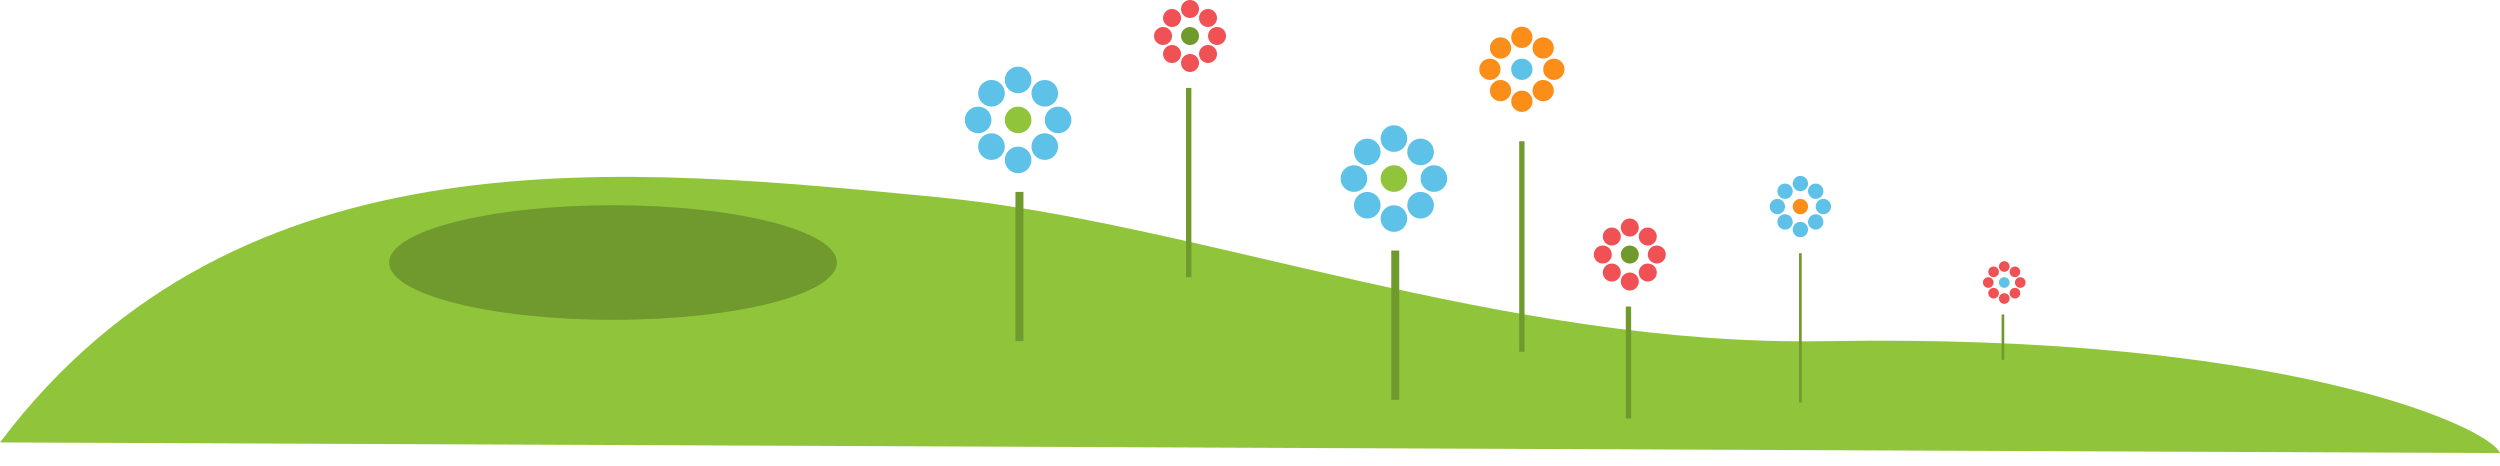 <?xml version="1.0" encoding="utf-8"?>
<!-- Generator: Adobe Illustrator 18.1.1, SVG Export Plug-In . SVG Version: 6.00 Build 0)  -->
<svg version="1.1" id="Слой_1" xmlns="http://www.w3.org/2000/svg" xmlns:xlink="http://www.w3.org/1999/xlink" x="0px" y="0px"
	 viewBox="189 396 938 175" enable-background="new 189 396 938 175" xml:space="preserve">
<path fill="#90C53B" d="M189,562c90-119.59,237-103,352-92c96.56,9.24,212.01,56.12,333,54c171-3,249,32,253,42"/>
<path fill="#70992E" d="M419,473c46.39,0,84,9.63,84,21.5S465.39,516,419,516s-84-9.63-84-21.5S372.61,473,419,473z M711,490h3v56
	h-3V490z M799,511h2v42h-2V511z M759,449h2v79h-2V449z"/>
<path fill="#90C53B" d="M712,458c2.76,0,5,2.24,5,5s-2.24,5-5,5c-2.76,0-5-2.24-5-5S709.24,458,712,458z"/>
<path fill="#5DC1E8" d="M727,468c-2.76,0-5-2.24-5-5s2.24-5,5-5c2.76,0,5,2.24,5,5S729.76,468,727,468z M722,458c-2.76,0-5-2.24-5-5
	s2.24-5,5-5c2.76,0,5,2.24,5,5S724.76,458,722,458z M712,453c-2.76,0-5-2.24-5-5s2.24-5,5-5c2.76,0,5,2.24,5,5S714.76,453,712,453z
	 M702,458c-2.76,0-5-2.24-5-5s2.24-5,5-5c2.76,0,5,2.24,5,5S704.76,458,702,458z M702,463c0,2.76-2.24,5-5,5s-5-2.24-5-5s2.24-5,5-5
	S702,460.24,702,463z M702,468c2.76,0,5,2.24,5,5s-2.24,5-5,5c-2.76,0-5-2.24-5-5S699.24,468,702,468z M712,473c2.76,0,5,2.24,5,5
	s-2.24,5-5,5c-2.76,0-5-2.24-5-5S709.24,473,712,473z M722,468c2.76,0,5,2.24,5,5s-2.24,5-5,5c-2.76,0-5-2.24-5-5
	S719.24,468,722,468z"/>
<path fill="#70992E" d="M570,468h3v56h-3V468z"/>
<path fill="#90C53B" d="M571,436c2.76,0,5,2.24,5,5s-2.24,5-5,5s-5-2.24-5-5S568.24,436,571,436z"/>
<path fill="#5DC1E8" d="M586,446c-2.76,0-5-2.24-5-5s2.24-5,5-5s5,2.24,5,5S588.76,446,586,446z M581,436c-2.76,0-5-2.24-5-5
	s2.24-5,5-5s5,2.24,5,5S583.76,436,581,436z M571,431c-2.76,0-5-2.24-5-5s2.24-5,5-5s5,2.24,5,5S573.76,431,571,431z M561,436
	c-2.76,0-5-2.24-5-5s2.24-5,5-5c2.76,0,5,2.24,5,5S563.76,436,561,436z M561,441c0,2.76-2.24,5-5,5c-2.76,0-5-2.24-5-5s2.24-5,5-5
	C558.76,436,561,438.24,561,441z M561,446c2.76,0,5,2.24,5,5s-2.24,5-5,5c-2.76,0-5-2.24-5-5S558.24,446,561,446z M571,451
	c2.76,0,5,2.24,5,5s-2.24,5-5,5s-5-2.24-5-5S568.24,451,571,451z M581,446c2.76,0,5,2.24,5,5s-2.24,5-5,5s-5-2.24-5-5
	S578.24,446,581,446z"/>
<path fill="#70992E" d="M800.5,488.13c1.86,0,3.38,1.51,3.38,3.38s-1.51,3.38-3.38,3.38s-3.38-1.51-3.38-3.38
	S798.64,488.13,800.5,488.13z"/>
<path fill="#EF5155" d="M810.63,494.88c-1.86,0-3.38-1.51-3.38-3.38s1.51-3.38,3.38-3.38s3.38,1.51,3.38,3.38
	S812.49,494.88,810.63,494.88z M807.25,488.13c-1.86,0-3.38-1.51-3.38-3.38s1.51-3.38,3.38-3.38s3.38,1.51,3.38,3.38
	S809.11,488.13,807.25,488.13z M800.5,484.75c-1.86,0-3.38-1.51-3.38-3.38s1.51-3.38,3.38-3.38s3.38,1.51,3.38,3.38
	S802.36,484.75,800.5,484.75z M793.75,488.13c-1.86,0-3.38-1.51-3.38-3.38s1.51-3.38,3.38-3.38s3.38,1.51,3.38,3.38
	S795.61,488.13,793.75,488.13z M793.75,491.5c0,1.86-1.51,3.38-3.38,3.38s-3.38-1.51-3.38-3.38s1.51-3.38,3.38-3.38
	S793.75,489.64,793.75,491.5z M793.75,494.88c1.86,0,3.38,1.51,3.38,3.38s-1.51,3.38-3.38,3.38s-3.38-1.51-3.38-3.38
	S791.89,494.88,793.75,494.88z M800.5,498.25c1.86,0,3.38,1.51,3.38,3.38s-1.51,3.38-3.38,3.38s-3.38-1.51-3.38-3.38
	S798.64,498.25,800.5,498.25z M807.25,494.88c1.86,0,3.38,1.51,3.38,3.38s-1.51,3.38-3.38,3.38s-3.38-1.51-3.38-3.38
	S805.39,494.88,807.25,494.88z"/>
<path fill="#70992E" d="M634,429h2v71h-2V429z M635.5,406.13c1.86,0,3.38,1.51,3.38,3.38s-1.51,3.38-3.38,3.38s-3.38-1.51-3.38-3.38
	S633.64,406.13,635.5,406.13z"/>
<path fill="#EF5155" d="M645.63,412.88c-1.86,0-3.38-1.51-3.38-3.38s1.51-3.38,3.38-3.38s3.38,1.51,3.38,3.38
	S647.49,412.88,645.63,412.88z M642.25,406.13c-1.86,0-3.38-1.51-3.38-3.38s1.51-3.38,3.38-3.38s3.38,1.51,3.38,3.38
	S644.11,406.13,642.25,406.13z M635.5,402.75c-1.86,0-3.38-1.51-3.38-3.38s1.51-3.38,3.38-3.38s3.38,1.51,3.38,3.38
	S637.36,402.75,635.5,402.75z M628.75,406.13c-1.86,0-3.38-1.51-3.38-3.38s1.51-3.38,3.38-3.38s3.38,1.51,3.38,3.38
	S630.61,406.13,628.75,406.13z M628.75,409.5c0,1.86-1.51,3.38-3.38,3.38s-3.38-1.51-3.38-3.38s1.51-3.38,3.38-3.38
	S628.75,407.64,628.75,409.5z M628.75,412.88c1.86,0,3.38,1.51,3.38,3.38s-1.51,3.38-3.38,3.38s-3.38-1.51-3.38-3.38
	S626.89,412.88,628.75,412.88z M635.5,416.25c1.86,0,3.38,1.51,3.38,3.38s-1.51,3.38-3.38,3.38s-3.38-1.51-3.38-3.38
	S633.64,416.25,635.5,416.25z M642.25,412.88c1.86,0,3.38,1.51,3.38,3.38s-1.51,3.38-3.38,3.38s-3.38-1.51-3.38-3.38
	S640.39,412.88,642.25,412.88z"/>
<path fill="#5DC1E8" d="M760,418c2.21,0,4,1.79,4,4s-1.79,4-4,4s-4-1.79-4-4S757.79,418,760,418z"/>
<path fill="#FB8E19" d="M772,426c-2.21,0-4-1.79-4-4s1.79-4,4-4s4,1.79,4,4S774.21,426,772,426z M768,418c-2.21,0-4-1.79-4-4
	s1.79-4,4-4s4,1.79,4,4S770.21,418,768,418z M760,414c-2.21,0-4-1.79-4-4s1.79-4,4-4s4,1.79,4,4S762.21,414,760,414z M752,418
	c-2.21,0-4-1.79-4-4s1.79-4,4-4s4,1.79,4,4S754.21,418,752,418z M752,422c0,2.21-1.79,4-4,4s-4-1.79-4-4s1.79-4,4-4
	S752,419.79,752,422z M752,426c2.21,0,4,1.79,4,4s-1.79,4-4,4s-4-1.79-4-4S749.79,426,752,426z M760,430c2.21,0,4,1.79,4,4
	s-1.79,4-4,4s-4-1.79-4-4S757.79,430,760,430z M768,426c2.21,0,4,1.79,4,4s-1.79,4-4,4s-4-1.79-4-4S765.79,426,768,426z"/>
<path fill="#70992E" d="M864,491h1v56h-1V491z M940,514h1v17h-1V514z"/>
<path fill="#FB8E19" d="M864.5,470.63c1.59,0,2.88,1.29,2.88,2.88s-1.29,2.88-2.88,2.88s-2.88-1.29-2.88-2.88
	S862.91,470.63,864.5,470.63z"/>
<path fill="#5DC1E8" d="M873.13,476.38c-1.59,0-2.88-1.29-2.88-2.88s1.29-2.88,2.88-2.88s2.88,1.29,2.88,2.88
	S874.71,476.38,873.13,476.38z M870.25,470.63c-1.59,0-2.88-1.29-2.88-2.88s1.29-2.88,2.88-2.88s2.88,1.29,2.88,2.88
	S871.84,470.63,870.25,470.63z M864.5,467.75c-1.59,0-2.88-1.29-2.88-2.88s1.29-2.88,2.88-2.88s2.88,1.29,2.88,2.88
	S866.09,467.75,864.5,467.75z M858.75,470.63c-1.59,0-2.88-1.29-2.88-2.88s1.29-2.88,2.88-2.88s2.88,1.29,2.88,2.88
	S860.34,470.63,858.75,470.63z M858.75,473.5c0,1.59-1.29,2.88-2.88,2.88s-2.88-1.29-2.88-2.88s1.29-2.88,2.88-2.88
	S858.75,471.91,858.75,473.5z M858.75,476.38c1.59,0,2.88,1.29,2.88,2.88s-1.29,2.88-2.88,2.88s-2.88-1.29-2.88-2.88
	S857.16,476.38,858.75,476.38z M864.5,479.25c1.59,0,2.88,1.29,2.88,2.88s-1.29,2.88-2.88,2.88s-2.88-1.29-2.88-2.88
	S862.91,479.25,864.5,479.25z M870.25,476.38c1.59,0,2.88,1.29,2.88,2.88s-1.29,2.88-2.88,2.88s-2.88-1.29-2.88-2.88
	S868.66,476.38,870.25,476.38z M941,500c1.1,0,2,0.89,2,2s-0.9,2-2,2s-2-0.89-2-2S939.9,500,941,500z"/>
<path fill="#EF5155" d="M947,504c-1.1,0-2-0.89-2-2s0.9-2,2-2c1.1,0,2,0.89,2,2S948.1,504,947,504z M945,500c-1.1,0-2-0.89-2-2
	s0.9-2,2-2c1.1,0,2,0.89,2,2S946.1,500,945,500z M941,498c-1.1,0-2-0.89-2-2s0.9-2,2-2s2,0.89,2,2S942.1,498,941,498z M937,500
	c-1.1,0-2-0.89-2-2s0.9-2,2-2c1.1,0,2,0.89,2,2S938.1,500,937,500z M937,502c0,1.11-0.9,2-2,2c-1.1,0-2-0.89-2-2s0.9-2,2-2
	C936.1,500,937,500.89,937,502z M937,504c1.1,0,2,0.89,2,2s-0.9,2-2,2c-1.1,0-2-0.89-2-2S935.9,504,937,504z M941,506
	c1.1,0,2,0.89,2,2s-0.9,2-2,2s-2-0.89-2-2S939.9,506,941,506z M945,504c1.1,0,2,0.89,2,2s-0.9,2-2,2c-1.1,0-2-0.89-2-2
	S943.9,504,945,504z"/>
</svg>
